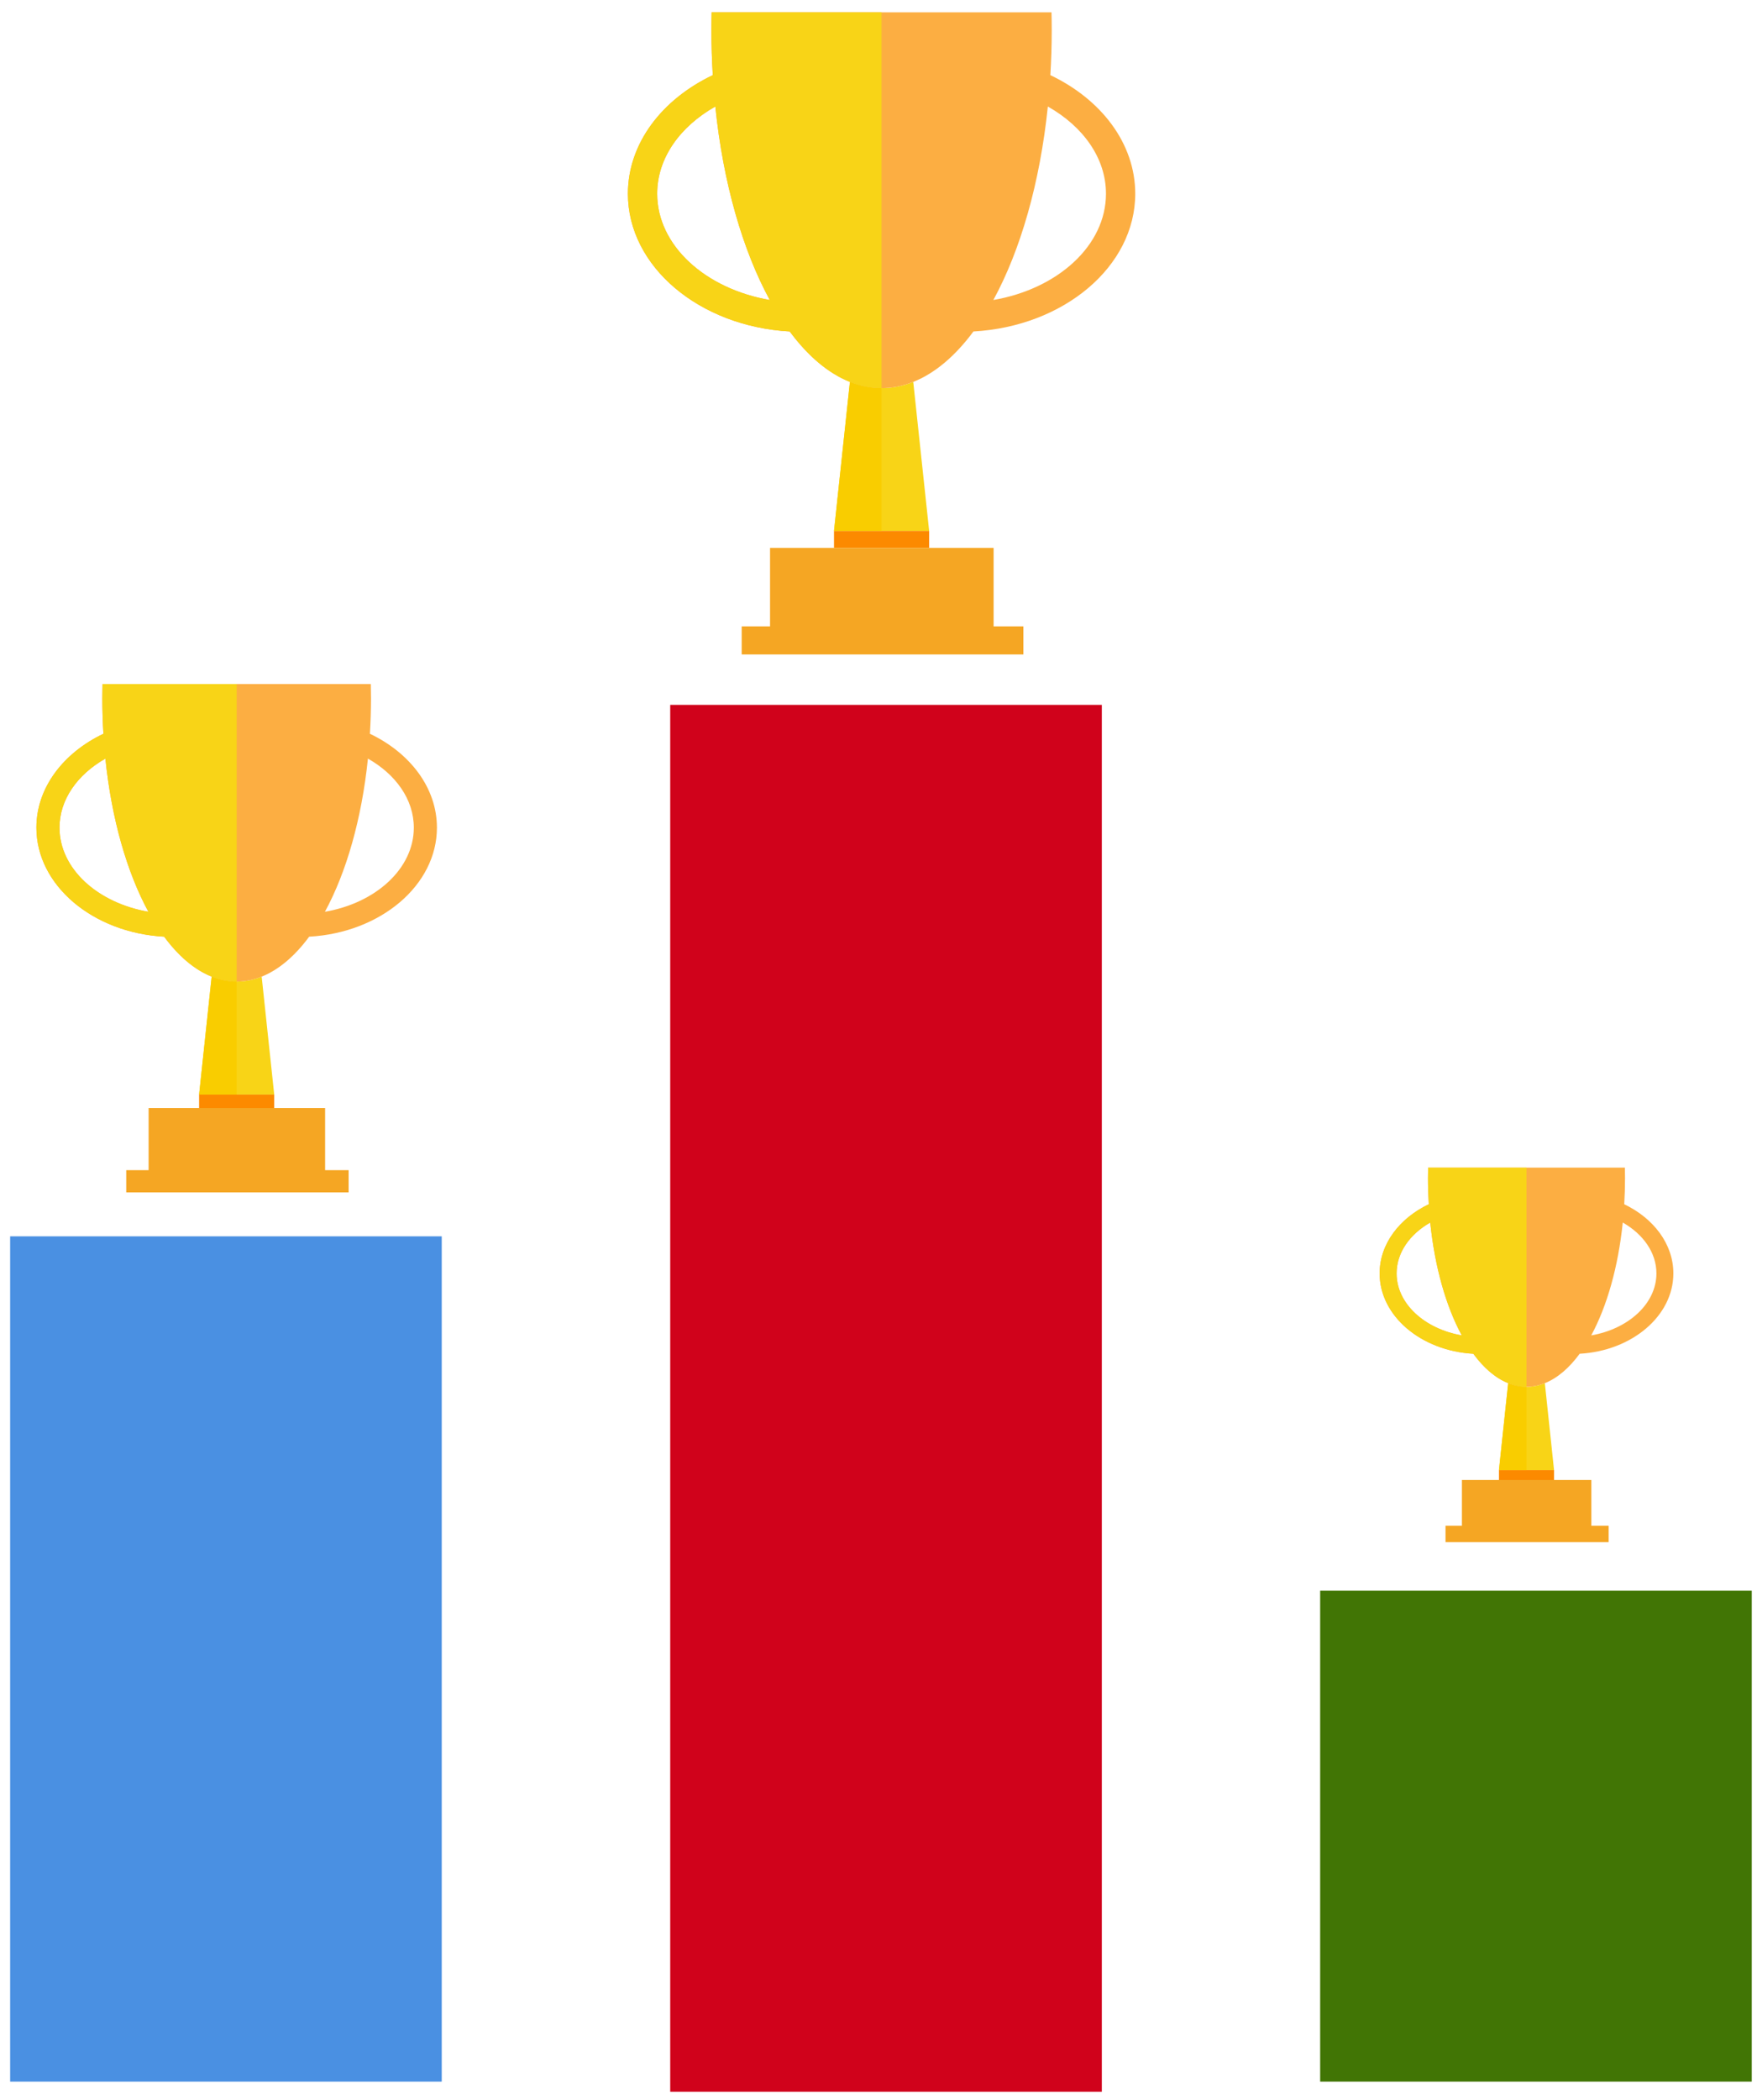 <?xml version="1.0" encoding="UTF-8" standalone="no"?>
<svg width="118px" height="141px" viewBox="0 0 118 141" version="1.1" xmlns="http://www.w3.org/2000/svg" xmlns:xlink="http://www.w3.org/1999/xlink">
    <!-- Generator: Sketch 50.2 (55047) - http://www.bohemiancoding.com/sketch -->
    <title>Group 14</title>
    <desc>Created with Sketch.</desc>
    <defs></defs>
    <g id="Page-1" stroke="none" stroke-width="1" fill="none" fill-rule="evenodd">
        <g id="Group-14" transform="translate(-59, -48)">
            <circle id="Oval-3" cx="115.5" cy="115.5" r="115.5"></circle>
            <g id="Group-13" transform="translate(57.75, 48.727)">
                <g id="Group-12" transform="translate(0, 45.117)">
                    <g id="Group-9" transform="translate(0.226, 36.869)" fill="#4A90E2" stroke="#4A90E2" stroke-width="0.9">
                        <rect id="Rectangle-2" x="2.155" y="0.74" width="28.086" height="55.85"></rect>
                    </g>
                    <g id="Group" transform="translate(3.609, 0)" fill-rule="nonzero">
                        <path d="M11.856,19.722 L11.013,27.644 L16.058,27.644 L15.215,19.722 C14.67,19.939 14.11,20.053 13.535,20.053 C12.961,20.054 12.401,19.939 11.856,19.722 Z" id="Shape" fill="#F8D417"></path>
                        <path d="M22.484,3.418 C22.531,2.641 22.557,1.85 22.557,1.046 C22.557,0.722 22.553,0.4 22.545,0.081 L4.525,0.081 C4.517,0.4 4.513,0.722 4.513,1.046 C4.513,1.85 4.539,2.641 4.586,3.418 C1.892,4.702 0.085,7.046 0.085,9.721 C0.085,13.594 3.878,16.776 8.665,17.042 C9.62,18.337 10.699,19.262 11.856,19.723 C12.401,19.939 12.961,20.054 13.535,20.054 C14.11,20.054 14.67,19.939 15.215,19.723 C16.371,19.262 17.45,18.337 18.405,17.042 C23.192,16.776 26.985,13.595 26.985,9.721 C26.985,7.046 25.178,4.702 22.484,3.418 Z M1.637,9.721 C1.637,7.826 2.853,6.145 4.719,5.086 C5.137,9.152 6.172,12.73 7.608,15.369 C4.194,14.781 1.637,12.474 1.637,9.721 Z M19.463,15.369 C20.898,12.73 21.933,9.152 22.351,5.086 C24.218,6.145 25.433,7.825 25.433,9.721 C25.433,12.474 22.876,14.781 19.463,15.369 Z" id="Shape" fill="#FCAE42"></path>
                        <rect id="Rectangle-path" fill="#FC8A00" x="11.013" y="27.644" width="5.045" height="1"></rect>
                        <rect id="Rectangle-path" fill="#F5A623" x="7.622" y="28.544" width="11.853" height="4.426"></rect>
                        <rect id="Rectangle-path" fill="#F5A623" x="6.119" y="32.716" width="14.936" height="1.492"></rect>
                        <path d="M13.535,0.081 L4.525,0.081 C4.517,0.4 4.513,0.722 4.513,1.046 C4.513,1.85 4.539,2.641 4.586,3.418 C1.892,4.702 0.085,7.046 0.085,9.721 C0.085,13.594 3.878,16.776 8.665,17.042 C10.07,18.946 11.74,20.054 13.535,20.054 L13.535,0.081 Z M1.637,9.721 C1.637,7.826 2.853,6.145 4.719,5.086 C5.137,9.152 6.172,12.73 7.608,15.369 C4.194,14.781 1.637,12.474 1.637,9.721 Z" id="Shape" fill="#F8D417"></path>
                        <path d="M13.535,20.054 C12.961,20.054 12.401,19.939 11.856,19.723 L11.013,27.644 L13.535,27.644 L13.535,20.054 Z" id="Shape" fill="#F9CD00"></path>
                    </g>
                </g>
                <g id="Group-10" transform="translate(43.312, 0)">
                    <rect id="Rectangle-2" stroke="#D0021B" stroke-width="0.9" fill="#D0021B" x="3.4" y="47.045" width="28.086" height="92.21"></rect>
                    <g id="Group" fill-rule="nonzero">
                        <path d="M15.018,24.912 L13.95,34.919 L20.34,34.919 L19.272,24.912 C18.582,25.186 17.872,25.33 17.144,25.33 C16.418,25.331 15.707,25.186 15.018,24.912 Z" id="Shape" fill="#F8D417"></path>
                        <path d="M28.48,4.318 C28.539,3.336 28.572,2.337 28.572,1.321 C28.572,0.912 28.567,0.506 28.557,0.102 L5.731,0.102 C5.722,0.506 5.716,0.912 5.716,1.321 C5.716,2.337 5.75,3.336 5.808,4.318 C2.397,5.94 0.108,8.901 0.108,12.279 C0.108,17.172 4.912,21.19 10.975,21.527 C12.186,23.162 13.552,24.331 15.018,24.913 C15.707,25.186 16.418,25.331 17.144,25.331 C17.872,25.331 18.582,25.186 19.272,24.913 C20.737,24.331 22.103,23.162 23.313,21.527 C29.377,21.19 34.181,17.172 34.181,12.279 C34.181,8.901 31.892,5.94 28.48,4.318 Z M2.074,12.279 C2.074,9.885 3.613,7.763 5.978,6.425 C6.507,11.561 7.818,16.08 9.636,19.413 C5.313,18.67 2.074,15.756 2.074,12.279 Z M24.653,19.413 C26.471,16.08 27.782,11.56 28.311,6.425 C30.676,7.762 32.215,9.885 32.215,12.279 C32.215,15.756 28.977,18.67 24.653,19.413 Z" id="Shape" fill="#FCAE42"></path>
                        <rect id="Rectangle-path" fill="#FC8A00" x="13.95" y="34.919" width="6.39" height="1.137"></rect>
                        <rect id="Rectangle-path" fill="#F5A623" x="9.654" y="36.056" width="15.014" height="5.591"></rect>
                        <rect id="Rectangle-path" fill="#F5A623" x="7.75" y="41.326" width="18.919" height="1.884"></rect>
                        <path d="M17.144,0.102 L5.731,0.102 C5.722,0.506 5.716,0.912 5.716,1.321 C5.716,2.337 5.75,3.336 5.808,4.318 C2.397,5.94 0.108,8.901 0.108,12.279 C0.108,17.172 4.912,21.19 10.975,21.527 C12.755,23.931 14.871,25.331 17.144,25.331 L17.144,0.102 Z M2.074,12.279 C2.074,9.885 3.613,7.763 5.978,6.425 C6.507,11.561 7.818,16.08 9.636,19.413 C5.313,18.67 2.074,15.756 2.074,12.279 Z" id="Shape" fill="#F8D417"></path>
                        <path d="M17.144,25.331 C16.418,25.331 15.707,25.186 15.018,24.913 L13.95,34.919 L17.144,34.919 L17.144,25.331 Z" id="Shape" fill="#F9CD00"></path>
                    </g>
                </g>
                <g id="Group-11" transform="translate(88.43, 77.602)">
                    <g id="Group-9" transform="translate(1.482, 27.984)" fill="#417505" stroke="#417505" stroke-width="0.9">
                        <rect id="Rectangle-2" x="0.45" y="0.928" width="28.086" height="32.062"></rect>
                    </g>
                    <g id="Group" transform="translate(5.414, 0)" fill-rule="nonzero">
                        <path d="M8.695,14.532 L8.076,20.369 L11.776,20.369 L11.157,14.532 C10.758,14.692 10.347,14.776 9.926,14.776 C9.505,14.776 9.094,14.692 8.695,14.532 Z" id="Shape" fill="#F8D417"></path>
                        <path d="M16.489,2.519 C16.523,1.946 16.542,1.363 16.542,0.771 C16.542,0.532 16.539,0.295 16.533,0.06 L3.318,0.06 C3.313,0.295 3.309,0.532 3.309,0.771 C3.309,1.363 3.329,1.946 3.363,2.519 C1.388,3.465 0.062,5.192 0.062,7.163 C0.062,10.017 2.844,12.361 6.354,12.557 C7.055,13.511 7.846,14.193 8.695,14.532 C9.094,14.692 9.505,14.776 9.926,14.776 C10.347,14.776 10.758,14.692 11.157,14.532 C12.006,14.193 12.796,13.511 13.497,12.557 C17.008,12.361 19.789,10.017 19.789,7.163 C19.789,5.192 18.464,3.465 16.489,2.519 Z M1.201,7.163 C1.201,5.766 2.092,4.528 3.461,3.748 C3.767,6.744 4.526,9.38 5.579,11.324 C3.076,10.891 1.201,9.191 1.201,7.163 Z M14.273,11.324 C15.325,9.38 16.084,6.743 16.391,3.748 C17.76,4.528 18.651,5.766 18.651,7.163 C18.651,9.191 16.776,10.891 14.273,11.324 Z" id="Shape" fill="#FCAE42"></path>
                        <rect id="Rectangle-path" fill="#FC8A00" x="8.076" y="20.369" width="3.7" height="1"></rect>
                        <rect id="Rectangle-path" fill="#F5A623" x="5.589" y="21.032" width="8.692" height="3.262"></rect>
                        <rect id="Rectangle-path" fill="#F5A623" x="4.487" y="24.107" width="10.953" height="1.099"></rect>
                        <path d="M9.926,0.06 L3.318,0.06 C3.313,0.295 3.309,0.532 3.309,0.771 C3.309,1.363 3.329,1.946 3.363,2.519 C1.388,3.465 0.062,5.192 0.062,7.163 C0.062,10.017 2.844,12.361 6.354,12.557 C7.384,13.96 8.61,14.776 9.926,14.776 L9.926,0.06 Z M1.201,7.163 C1.201,5.766 2.092,4.528 3.461,3.748 C3.767,6.744 4.526,9.38 5.579,11.324 C3.076,10.891 1.201,9.191 1.201,7.163 Z" id="Shape" fill="#F8D417"></path>
                        <path d="M9.926,14.776 C9.505,14.776 9.094,14.692 8.695,14.532 L8.076,20.369 L9.926,20.369 L9.926,14.776 Z" id="Shape" fill="#F9CD00"></path>
                    </g>
                </g>
            </g>
        </g>
    </g>
</svg>